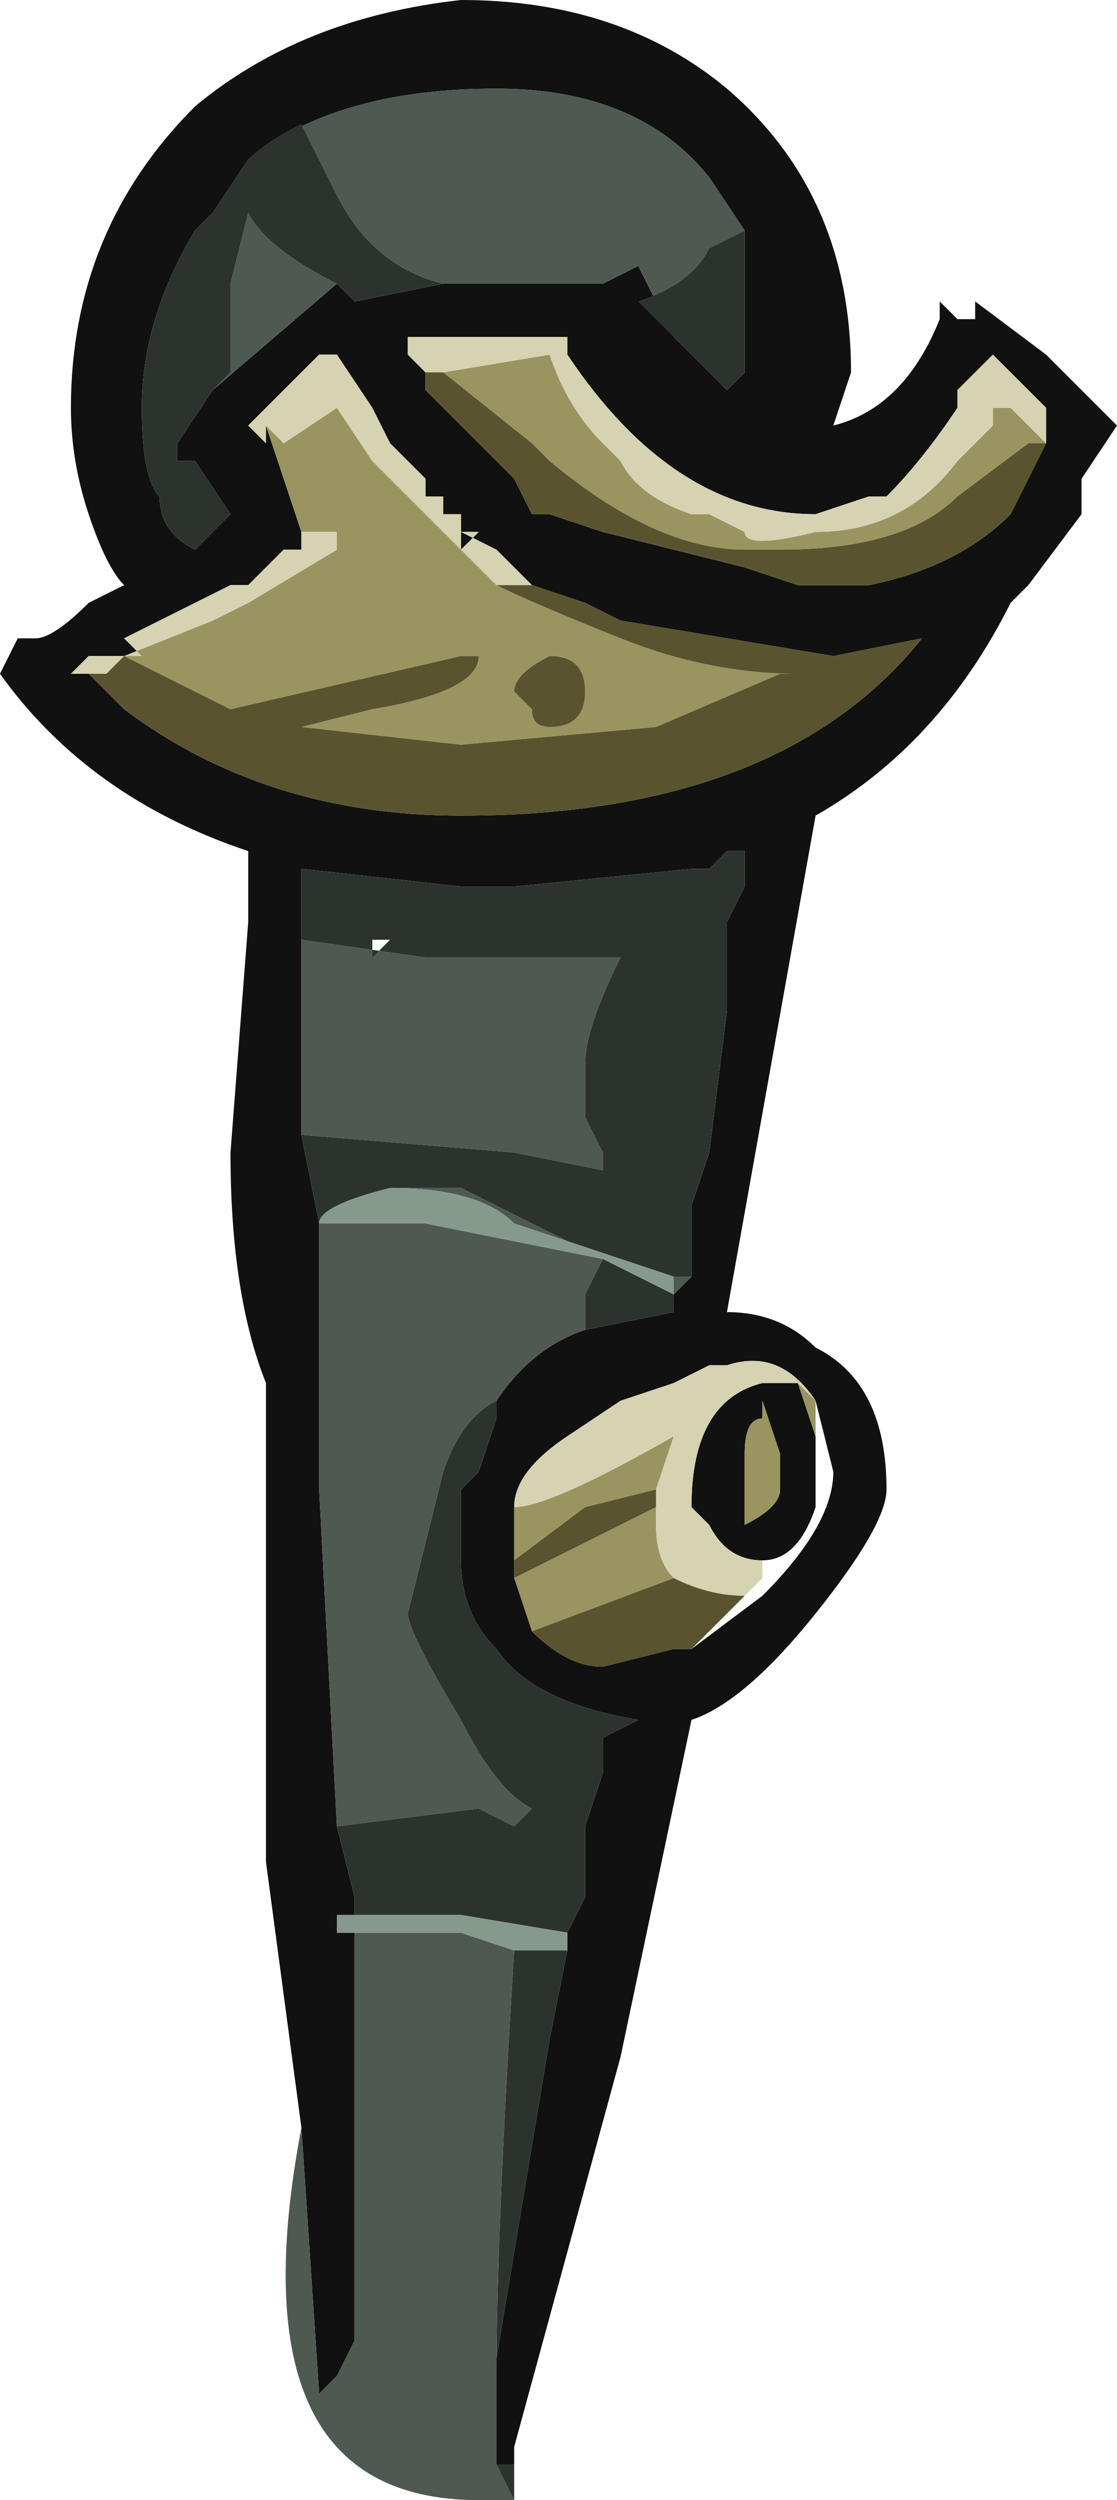 <?xml version="1.0" encoding="UTF-8" standalone="no"?>
<svg xmlns:ffdec="https://www.free-decompiler.com/flash" xmlns:xlink="http://www.w3.org/1999/xlink" ffdec:objectType="frame" height="49.35px" width="22.05px" xmlns="http://www.w3.org/2000/svg">
  <g transform="matrix(1.0, 0.0, 0.0, 1.0, -0.7, 48.3)">
    <use ffdec:characterId="37" height="7.05" transform="matrix(7.0, 0.0, 0.0, 7.0, 0.7, -48.3)" width="3.15" xlink:href="#shape0"/>
  </g>
  <defs>
    <g id="shape0" transform="matrix(1.0, 0.0, 0.0, 1.0, -0.1, 6.9)">
      <path d="M0.95 -0.9 L0.85 -1.65 0.85 -3.0 Q0.75 -3.25 0.75 -3.65 L0.8 -4.3 0.8 -4.5 Q0.35 -4.65 0.1 -5.0 L0.15 -5.1 0.2 -5.1 Q0.25 -5.1 0.35 -5.2 L0.45 -5.25 Q0.4 -5.3 0.35 -5.45 0.3 -5.6 0.3 -5.75 0.3 -6.25 0.65 -6.6 0.95 -6.85 1.4 -6.9 1.85 -6.9 2.15 -6.65 2.5 -6.35 2.5 -5.85 L2.45 -5.7 Q2.65 -5.75 2.75 -6.0 L2.75 -6.05 2.8 -6.0 2.85 -6.0 2.85 -6.05 3.05 -5.9 3.25 -5.7 3.15 -5.55 3.15 -5.5 3.15 -5.45 3.0 -5.25 2.95 -5.2 Q2.75 -4.8 2.4 -4.6 L2.15 -3.2 Q2.3 -3.2 2.4 -3.1 2.6 -3.0 2.6 -2.7 2.6 -2.6 2.4 -2.35 2.2 -2.1 2.05 -2.05 L1.85 -1.1 1.55 0.0 1.55 0.05 1.5 0.05 1.5 -0.1 1.5 -0.25 Q1.55 -0.55 1.65 -1.15 L1.7 -1.4 1.7 -1.45 1.75 -1.55 1.75 -1.75 1.8 -1.9 1.8 -1.95 1.8 -2.0 1.9 -2.05 Q1.6 -2.1 1.5 -2.25 1.4 -2.35 1.4 -2.5 1.4 -2.6 1.4 -2.7 L1.45 -2.75 1.5 -2.9 1.5 -2.95 Q1.6 -3.1 1.75 -3.15 L2.0 -3.2 2.0 -3.25 2.05 -3.3 2.05 -3.5 2.1 -3.65 2.15 -4.05 2.15 -4.3 2.2 -4.4 2.2 -4.5 2.15 -4.5 2.1 -4.45 2.05 -4.45 1.55 -4.4 1.4 -4.4 0.95 -4.45 0.95 -4.35 0.95 -4.25 0.95 -3.7 1.0 -3.45 1.0 -2.7 1.05 -1.75 1.1 -1.55 1.1 -1.5 1.05 -1.5 1.05 -1.45 1.1 -1.45 1.1 -0.3 1.05 -0.2 1.0 -0.15 0.95 -0.9 M3.05 -5.65 L3.05 -5.75 2.9 -5.9 2.8 -5.8 2.8 -5.75 Q2.7 -5.6 2.6 -5.5 L2.55 -5.5 2.4 -5.45 Q2.0 -5.45 1.7 -5.9 L1.7 -5.95 1.25 -5.95 1.25 -5.9 1.3 -5.85 1.3 -5.8 1.55 -5.55 1.6 -5.45 1.65 -5.45 1.8 -5.4 2.2 -5.3 2.35 -5.25 2.55 -5.25 Q2.8 -5.3 2.95 -5.45 L3.05 -5.65 M2.2 -6.25 L2.1 -6.4 Q1.9 -6.65 1.5 -6.65 1.05 -6.65 0.8 -6.45 L0.7 -6.3 0.65 -6.25 Q0.5 -6.0 0.5 -5.75 0.5 -5.55 0.55 -5.5 0.55 -5.4 0.65 -5.35 L0.75 -5.45 0.65 -5.6 0.6 -5.6 0.6 -5.65 0.7 -5.8 1.05 -6.1 1.1 -6.05 1.35 -6.1 1.8 -6.1 1.9 -6.15 2.0 -5.95 2.15 -5.8 2.2 -5.85 2.2 -6.25 M2.15 -5.8 L2.15 -5.8 M1.75 -5.2 L1.6 -5.25 1.5 -5.35 1.4 -5.4 1.45 -5.4 1.4 -5.35 1.4 -5.45 1.35 -5.45 1.35 -5.5 1.3 -5.5 1.3 -5.55 1.2 -5.65 1.15 -5.75 1.05 -5.9 1.0 -5.9 0.8 -5.7 0.85 -5.65 0.85 -5.7 0.95 -5.4 0.95 -5.35 0.9 -5.35 0.8 -5.25 0.75 -5.25 0.45 -5.1 0.5 -5.05 0.35 -5.05 0.3 -5.0 0.35 -5.0 0.45 -4.9 Q0.85 -4.6 1.4 -4.6 2.3 -4.6 2.7 -5.1 L2.45 -5.05 1.85 -5.15 1.75 -5.2 M1.05 -5.9 L1.05 -5.9 M2.35 -3.0 L2.4 -2.85 2.4 -2.65 Q2.35 -2.5 2.25 -2.5 2.15 -2.5 2.1 -2.6 L2.05 -2.65 Q2.05 -2.95 2.25 -3.0 L2.35 -3.0 M2.05 -2.25 L2.25 -2.4 Q2.45 -2.6 2.45 -2.75 L2.4 -2.95 Q2.3 -3.1 2.15 -3.05 L2.1 -3.05 2.0 -3.0 1.85 -2.95 1.7 -2.85 Q1.55 -2.75 1.55 -2.65 L1.55 -2.5 1.55 -2.45 1.6 -2.35 1.6 -2.3 Q1.7 -2.2 1.8 -2.2 L2.0 -2.25 2.05 -2.25 M2.25 -2.9 Q2.2 -2.9 2.2 -2.8 L2.2 -2.6 Q2.3 -2.65 2.3 -2.7 L2.3 -2.8 2.25 -2.95 2.25 -2.9" fill="#111111" fill-rule="evenodd" stroke="none"/>
      <path d="M3.15 -5.55 L3.15 -5.5 3.15 -5.55 M1.55 0.1 L1.55 0.15 1.45 0.15 Q0.75 0.15 0.95 -0.9 L1.0 -0.15 1.05 -0.2 1.1 -0.3 1.1 -1.45 1.4 -1.45 1.55 -1.4 Q1.5 -0.6 1.5 -0.2 L1.5 -0.1 1.5 0.05 1.55 0.15 1.55 0.1 M1.05 -1.75 L1.0 -2.7 1.0 -3.45 1.0 -3.45 1.3 -3.45 1.8 -3.35 1.75 -3.25 Q1.75 -3.2 1.75 -3.15 1.6 -3.1 1.5 -2.95 1.4 -2.9 1.35 -2.75 L1.25 -2.35 Q1.25 -2.3 1.4 -2.05 1.5 -1.85 1.6 -1.8 L1.55 -1.75 1.45 -1.8 1.05 -1.75 M0.95 -3.7 L0.95 -4.25 1.3 -4.2 1.85 -4.2 Q1.75 -4.0 1.75 -3.9 L1.75 -3.75 1.8 -3.65 1.8 -3.6 1.55 -3.65 0.95 -3.7 M2.1 -3.65 L2.05 -3.5 2.05 -3.5 2.1 -3.65 M2.05 -3.3 L2.0 -3.25 2.0 -3.3 2.05 -3.3 M1.8 -1.95 L1.8 -1.9 1.8 -1.95 M1.75 -1.55 L1.7 -1.45 1.75 -1.55 M0.8 -6.45 Q1.05 -6.65 1.5 -6.65 1.9 -6.65 2.1 -6.4 L2.2 -6.25 2.1 -6.2 Q2.05 -6.1 1.9 -6.05 L2.0 -5.95 1.9 -6.15 1.8 -6.1 1.35 -6.1 Q1.15 -6.15 1.05 -6.35 L0.95 -6.55 Q0.85 -6.5 0.8 -6.45 M2.15 -5.8 L2.15 -5.8 M0.7 -5.8 L0.75 -5.85 0.75 -6.1 0.8 -6.3 Q0.85 -6.2 1.05 -6.1 L0.7 -5.8 M1.6 -2.3 L1.6 -2.35 1.55 -2.45 1.6 -2.3 M1.7 -3.4 L1.55 -3.45 Q1.45 -3.55 1.2 -3.55 L1.4 -3.55 1.7 -3.4 M1.0 -3.45 L1.0 -3.45" fill="#4e5952" fill-rule="evenodd" stroke="none"/>
      <path d="M1.35 -5.85 L1.65 -5.9 Q1.7 -5.75 1.8 -5.65 L1.85 -5.6 Q1.9 -5.5 2.05 -5.45 L2.1 -5.45 2.2 -5.4 Q2.2 -5.35 2.4 -5.4 2.65 -5.4 2.8 -5.6 L2.9 -5.7 2.9 -5.75 2.95 -5.75 3.05 -5.65 3.0 -5.65 2.8 -5.5 Q2.65 -5.35 2.3 -5.35 L2.2 -5.35 Q1.95 -5.35 1.65 -5.6 L1.6 -5.65 1.35 -5.85 M0.85 -5.7 L0.9 -5.65 1.05 -5.75 1.15 -5.6 1.5 -5.25 Q1.6 -5.2 1.85 -5.1 2.1 -5.0 2.35 -5.0 L2.3 -5.0 1.95 -4.85 1.4 -4.8 0.95 -4.85 1.15 -4.9 Q1.45 -4.95 1.45 -5.05 L1.4 -5.05 0.75 -4.9 0.45 -5.05 0.7 -5.15 0.8 -5.2 1.05 -5.35 1.05 -5.4 0.95 -5.4 0.85 -5.7 M1.05 -5.9 L1.05 -5.9 M1.55 -4.95 L1.6 -4.9 Q1.6 -4.85 1.65 -4.85 1.75 -4.85 1.75 -4.95 1.75 -5.05 1.65 -5.05 1.55 -5.0 1.55 -4.95 M2.35 -3.0 L2.4 -2.95 2.4 -2.85 2.35 -3.0 M1.55 -2.5 L1.55 -2.65 Q1.65 -2.65 2.0 -2.85 L1.95 -2.7 1.75 -2.65 1.55 -2.5 M2.25 -2.9 L2.25 -2.95 2.3 -2.8 2.3 -2.7 Q2.3 -2.65 2.2 -2.6 L2.2 -2.8 Q2.2 -2.9 2.25 -2.9 M1.95 -2.65 L1.95 -2.6 Q1.95 -2.5 2.0 -2.45 L1.6 -2.3 1.55 -2.45 1.95 -2.65" fill="#9a9560" fill-rule="evenodd" stroke="none"/>
      <path d="M1.3 -5.85 L1.25 -5.9 1.25 -5.95 1.7 -5.95 1.7 -5.9 Q2.0 -5.45 2.4 -5.45 L2.55 -5.5 2.6 -5.5 Q2.7 -5.6 2.8 -5.75 L2.8 -5.8 2.9 -5.9 3.05 -5.75 3.05 -5.65 2.95 -5.75 2.9 -5.75 2.9 -5.7 2.8 -5.6 Q2.65 -5.4 2.4 -5.4 2.2 -5.35 2.2 -5.4 L2.1 -5.45 2.05 -5.45 Q1.9 -5.5 1.85 -5.6 L1.8 -5.65 Q1.7 -5.75 1.65 -5.9 L1.35 -5.85 1.3 -5.85 M1.05 -5.9 L1.15 -5.75 1.2 -5.65 1.3 -5.55 1.3 -5.5 1.35 -5.5 1.35 -5.45 1.4 -5.45 1.4 -5.35 1.45 -5.4 1.4 -5.4 1.5 -5.35 1.6 -5.25 1.75 -5.2 1.6 -5.25 1.5 -5.25 1.15 -5.6 1.05 -5.75 0.9 -5.65 0.85 -5.7 0.85 -5.65 0.8 -5.7 1.0 -5.9 1.05 -5.9 M0.35 -5.0 L0.3 -5.0 0.35 -5.05 0.5 -5.05 0.45 -5.1 0.75 -5.25 0.8 -5.25 0.9 -5.35 0.95 -5.35 0.95 -5.4 1.05 -5.4 1.05 -5.35 0.8 -5.2 0.7 -5.15 0.45 -5.05 0.4 -5.0 0.35 -5.0 M2.4 -2.95 L2.35 -3.0 2.25 -3.0 Q2.05 -2.95 2.05 -2.65 L2.1 -2.6 Q2.15 -2.5 2.25 -2.5 L2.25 -2.45 2.2 -2.4 Q2.1 -2.4 2.0 -2.45 1.95 -2.5 1.95 -2.6 L1.95 -2.65 1.95 -2.7 2.0 -2.85 Q1.65 -2.65 1.55 -2.65 1.55 -2.75 1.7 -2.85 L1.85 -2.95 2.0 -3.0 2.1 -3.05 2.15 -3.05 Q2.3 -3.1 2.4 -2.95" fill="#d5d3b1" fill-rule="evenodd" stroke="none"/>
      <path d="M1.3 -5.85 L1.35 -5.85 1.6 -5.65 1.65 -5.6 Q1.95 -5.35 2.2 -5.35 L2.3 -5.35 Q2.65 -5.35 2.8 -5.5 L3.0 -5.65 3.05 -5.65 2.95 -5.45 Q2.8 -5.3 2.55 -5.25 L2.35 -5.25 2.2 -5.3 1.8 -5.4 1.65 -5.45 1.6 -5.45 1.55 -5.55 1.3 -5.8 1.3 -5.85 M1.5 -5.25 L1.6 -5.25 1.75 -5.2 1.85 -5.15 2.45 -5.05 2.7 -5.1 Q2.3 -4.6 1.4 -4.6 0.85 -4.6 0.45 -4.9 L0.35 -5.0 0.4 -5.0 0.45 -5.05 0.75 -4.9 1.4 -5.05 1.45 -5.05 Q1.45 -4.95 1.15 -4.9 L0.95 -4.85 1.4 -4.8 1.95 -4.85 2.3 -5.0 2.35 -5.0 Q2.1 -5.0 1.85 -5.1 1.6 -5.2 1.5 -5.25 M1.55 -4.95 Q1.55 -5.0 1.65 -5.05 1.75 -5.05 1.75 -4.95 1.75 -4.85 1.65 -4.85 1.6 -4.85 1.6 -4.9 L1.55 -4.95 M2.0 -2.25 L1.8 -2.2 Q1.7 -2.2 1.6 -2.3 L2.0 -2.45 Q2.1 -2.4 2.2 -2.4 L2.05 -2.25 2.0 -2.25 M1.55 -2.45 L1.55 -2.5 1.75 -2.65 1.95 -2.7 1.95 -2.65 1.55 -2.45" fill="#59542f" fill-rule="evenodd" stroke="none"/>
      <path d="M1.55 0.0 L1.55 0.1 1.55 0.15 1.5 0.05 1.55 0.05 1.55 0.0 M1.1 -1.5 L1.1 -1.55 1.05 -1.75 1.45 -1.8 1.55 -1.75 1.6 -1.8 Q1.5 -1.85 1.4 -2.05 1.25 -2.3 1.25 -2.35 L1.35 -2.75 Q1.4 -2.9 1.5 -2.95 L1.5 -2.9 1.45 -2.75 1.4 -2.7 Q1.4 -2.6 1.4 -2.5 1.4 -2.35 1.5 -2.25 1.6 -2.1 1.9 -2.05 L1.8 -2.0 1.8 -1.95 1.8 -1.9 1.75 -1.75 1.75 -1.55 1.7 -1.45 1.4 -1.5 1.1 -1.5 M1.0 -3.45 L0.95 -3.7 1.55 -3.65 1.8 -3.6 1.8 -3.65 1.75 -3.75 1.75 -3.9 Q1.75 -4.0 1.85 -4.2 L1.3 -4.2 0.95 -4.25 0.95 -4.35 0.95 -4.45 1.4 -4.4 1.55 -4.4 2.05 -4.45 2.1 -4.45 2.15 -4.5 2.2 -4.5 2.2 -4.4 2.15 -4.3 2.15 -4.05 2.1 -3.65 2.05 -3.5 2.05 -3.5 2.05 -3.3 2.0 -3.3 1.7 -3.4 1.4 -3.55 1.2 -3.55 Q1.0 -3.5 1.0 -3.45 L1.0 -3.45 M2.0 -3.2 L1.75 -3.15 Q1.75 -3.2 1.75 -3.25 L1.8 -3.35 2.0 -3.25 2.0 -3.2 M1.7 -1.4 L1.65 -1.15 Q1.55 -0.55 1.5 -0.25 L1.5 -0.1 1.5 -0.2 Q1.5 -0.6 1.55 -1.4 L1.7 -1.4 M0.8 -6.45 Q0.85 -6.5 0.95 -6.55 L1.05 -6.35 Q1.15 -6.15 1.35 -6.1 L1.1 -6.05 1.05 -6.1 Q0.85 -6.2 0.8 -6.3 L0.75 -6.1 0.75 -5.85 0.7 -5.8 0.6 -5.65 0.6 -5.6 0.65 -5.6 0.75 -5.45 0.65 -5.35 Q0.55 -5.4 0.55 -5.5 0.5 -5.55 0.5 -5.75 0.5 -6.0 0.65 -6.25 L0.7 -6.3 0.8 -6.45 M2.0 -5.95 L1.9 -6.05 Q2.05 -6.1 2.1 -6.2 L2.2 -6.25 2.2 -5.85 2.15 -5.8 2.0 -5.95 M1.2 -4.25 L1.15 -4.25 1.15 -4.2 1.2 -4.25" fill="#2c332f" fill-rule="evenodd" stroke="none"/>
      <path d="M1.1 -1.45 L1.05 -1.45 1.05 -1.5 1.1 -1.5 1.4 -1.5 1.7 -1.45 1.7 -1.4 1.55 -1.4 1.4 -1.45 1.1 -1.45 M2.0 -3.3 L2.0 -3.25 1.8 -3.35 1.3 -3.45 1.0 -3.45 1.0 -3.45 Q1.0 -3.5 1.2 -3.55 1.45 -3.55 1.55 -3.45 L1.7 -3.4 2.0 -3.3" fill="#86998d" fill-rule="evenodd" stroke="none"/>
    </g>
  </defs>
</svg>
